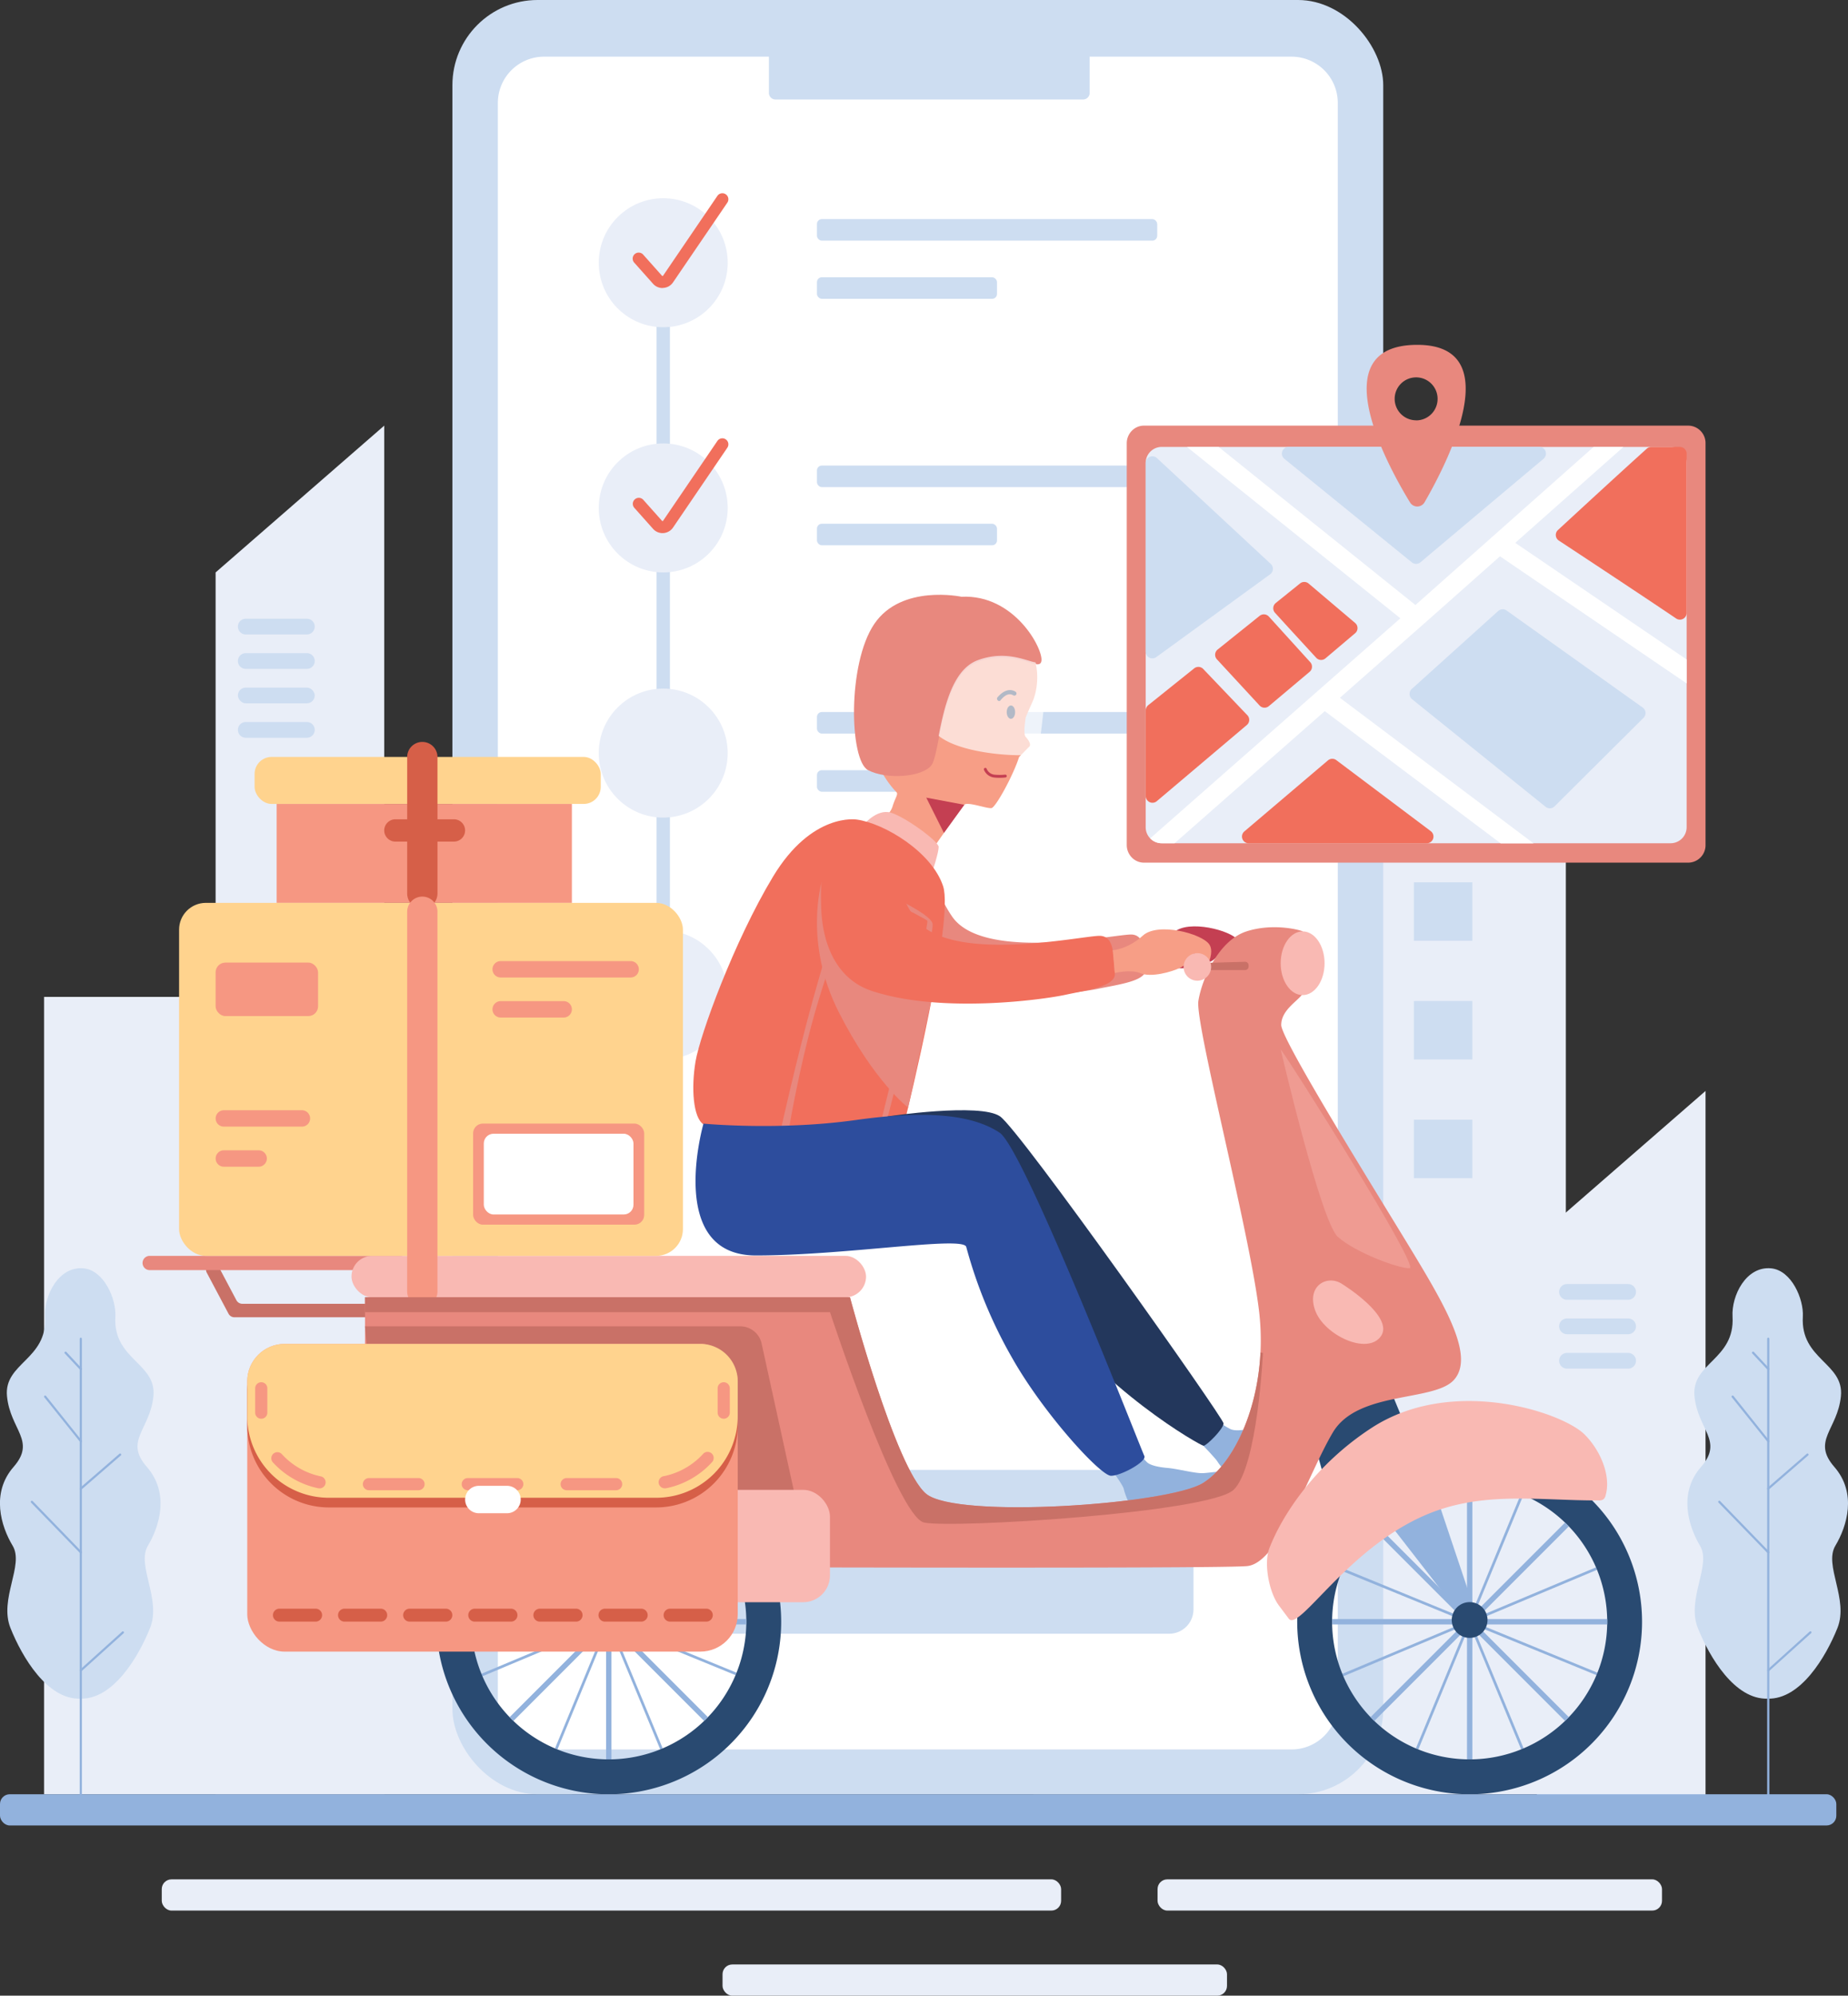 <svg xmlns="http://www.w3.org/2000/svg" viewBox="0 0 759.49 819.81"><rect x="0" y="0" width="759.49" height="819.81" fill="#333333" stroke="none"/><g id="ad20cf2c-f54e-40df-8172-1d53f1e4ae62" data-name="Layer 2"><g id="f9345a3c-28e4-4243-bba0-7f9d6b4e67f6" data-name="Layer 1"><rect x="424.69" y="339.03" width="218.84" height="398.03" fill="#e9eef8"/><rect x="581.08" y="362.45" width="24.02" height="24.02" fill="#cdddf1"/><rect x="581.08" y="411.21" width="24.02" height="24.02" fill="#cdddf1"/><rect x="581.08" y="459.97" width="24.02" height="24.02" fill="#cdddf1"/><polygon points="88.61 737.07 88.61 235.15 157.91 174.85 157.91 737.07 88.61 737.07" fill="#e9eef8"/><path d="M126.12,260.63H101a3.23,3.23,0,0,1-3.23-3.23h0a3.23,3.23,0,0,1,3.23-3.23h25.12a3.23,3.23,0,0,1,3.23,3.23h0A3.23,3.23,0,0,1,126.12,260.63Z" fill="#cdddf1"/><path d="M126.12,274.77H101a3.22,3.22,0,0,1-3.23-3.23h0a3.23,3.23,0,0,1,3.23-3.23h25.12a3.23,3.23,0,0,1,3.23,3.23h0A3.22,3.22,0,0,1,126.12,274.77Z" fill="#cdddf1"/><rect x="97.77" y="282.46" width="31.58" height="6.46" rx="3.23" fill="#cdddf1"/><polygon points="700.94 448.16 700.94 744.22 631.64 744.22 631.64 508.46 700.94 448.16" fill="#e9eef8"/><path d="M669.15,533.94H644a3.23,3.23,0,0,1-3.23-3.23h0a3.23,3.23,0,0,1,3.23-3.23h25.13a3.23,3.23,0,0,1,3.22,3.23h0A3.23,3.23,0,0,1,669.15,533.94Z" fill="#cdddf1"/><path d="M669.15,548.08H644a3.23,3.23,0,0,1-3.23-3.23h0a3.23,3.23,0,0,1,3.23-3.23h25.13a3.23,3.23,0,0,1,3.22,3.23h0A3.22,3.22,0,0,1,669.15,548.08Z" fill="#cdddf1"/><path d="M669.15,562.23H644a3.23,3.23,0,0,1-3.23-3.23h0a3.23,3.23,0,0,1,3.23-3.23h25.13a3.22,3.22,0,0,1,3.22,3.23h0A3.23,3.23,0,0,1,669.15,562.23Z" fill="#cdddf1"/><path d="M126.12,303.06H101a3.23,3.23,0,0,1-3.23-3.23h0A3.23,3.23,0,0,1,101,296.6h25.12a3.23,3.23,0,0,1,3.23,3.23h0A3.23,3.23,0,0,1,126.12,303.06Z" fill="#cdddf1"/><rect x="18.11" y="409.52" width="216.92" height="327.55" fill="#e9eef8"/><path d="M60.77,635c4.79-8,9-21.6-.42-32.4s1.31-15.26,2.7-29-16.66-15-15.64-32.73c.42-7.22-4.64-19-13-19.84-10.38-1-16.38,11.28-15.89,19.84,1,17.77-17,18.94-15.64,32.73s12.09,18.25,2.7,29S.41,627,5.21,635s-5.69,21.82-.9,33.8,15.16,29.45,28.68,29c13.51.4,23.91-17.14,28.67-29S56,643.07,60.77,635Z" fill="#cdddf1"/><line x1="33.21" y1="743.39" x2="33.21" y2="549.93" fill="#92b2dd"/><path d="M33.66,550.08V743.39h-.9V550.08c0-.33.2-.6.45-.6S33.66,549.75,33.66,550.08Z" fill="#92b2dd"/><line x1="18.56" y1="573.7" x2="33.21" y2="592" fill="#92b2dd"/><path d="M33.21,592.45a.43.43,0,0,1-.35-.17L18.21,574a.44.44,0,0,1,.07-.63.46.46,0,0,1,.63.07l14.65,18.3a.45.45,0,0,1-.35.73Z" fill="#92b2dd"/><line x1="33.21" y1="686.19" x2="50.51" y2="670.59" fill="#92b2dd"/><path d="M33.21,686.64a.45.45,0,0,1-.3-.78l17.3-15.61a.45.45,0,0,1,.6.67l-17.3,15.6A.46.46,0,0,1,33.21,686.64Z" fill="#92b2dd"/><line x1="33.21" y1="562.37" x2="26.96" y2="555.68" fill="#92b2dd"/><path d="M33.21,562.82a.47.47,0,0,1-.33-.14L26.63,556a.45.45,0,0,1,.66-.62l6.24,6.7a.44.44,0,0,1,0,.63A.42.42,0,0,1,33.21,562.82Z" fill="#92b2dd"/><line x1="33.21" y1="611.57" x2="49.37" y2="597.55" fill="#92b2dd"/><path d="M33.21,612a.45.45,0,0,1-.3-.79l16.16-14a.45.45,0,1,1,.59.68l-16.16,14A.46.46,0,0,1,33.21,612Z" fill="#92b2dd"/><line x1="33.21" y1="637.69" x2="13.1" y2="616.97" fill="#92b2dd"/><path d="M33.21,638.14a.47.47,0,0,1-.33-.14l-20.1-20.72a.46.46,0,0,1,0-.64.47.47,0,0,1,.64,0l20.1,20.72a.46.46,0,0,1,0,.64A.48.48,0,0,1,33.21,638.14Z" fill="#92b2dd"/><path d="M754.28,635c4.79-8,9-21.6-.41-32.4s1.31-15.26,2.7-29-16.66-15-15.64-32.73c.41-7.22-4.64-19-13-19.84-10.38-1-16.39,11.28-15.89,19.84,1,17.77-17,18.94-15.64,32.73s12.09,18.25,2.69,29-5.2,24.35-.41,32.4-5.69,21.82-.9,33.8,15.17,29.45,28.68,29c13.52.4,23.92-17.14,28.68-29S749.49,643.07,754.28,635Z" fill="#cdddf1"/><line x1="726.72" y1="743.39" x2="726.72" y2="549.93" fill="#92b2dd"/><path d="M727.17,550.08V743.39h-.9V550.08c0-.33.2-.6.45-.6S727.17,549.75,727.17,550.08Z" fill="#92b2dd"/><line x1="712.08" y1="573.7" x2="726.72" y2="592" fill="#92b2dd"/><path d="M726.72,592.45a.46.46,0,0,1-.35-.17L711.73,574a.44.44,0,0,1,.07-.63.46.46,0,0,1,.63.07l14.64,18.3a.44.44,0,0,1-.07.63A.42.42,0,0,1,726.72,592.45Z" fill="#92b2dd"/><line x1="726.72" y1="686.19" x2="744.03" y2="670.59" fill="#92b2dd"/><path d="M726.72,686.64a.45.45,0,0,1-.3-.78l17.3-15.61a.46.46,0,0,1,.64,0,.44.44,0,0,1,0,.63L727,686.52A.42.42,0,0,1,726.72,686.64Z" fill="#92b2dd"/><line x1="726.72" y1="562.37" x2="720.48" y2="555.68" fill="#92b2dd"/><path d="M726.72,562.82a.43.43,0,0,1-.32-.14L720.15,556a.45.45,0,0,1,.66-.62l6.24,6.7a.44.44,0,0,1,0,.63A.47.47,0,0,1,726.72,562.82Z" fill="#92b2dd"/><line x1="726.72" y1="611.57" x2="742.89" y2="597.55" fill="#92b2dd"/><path d="M726.72,612a.46.46,0,0,1-.34-.15.46.46,0,0,1,0-.64l16.16-14a.45.45,0,0,1,.59.68l-16.16,14A.48.48,0,0,1,726.72,612Z" fill="#92b2dd"/><line x1="726.72" y1="637.69" x2="706.62" y2="616.97" fill="#92b2dd"/><path d="M726.72,638.14a.47.47,0,0,1-.32-.14l-20.1-20.72a.45.45,0,1,1,.64-.63l20.11,20.72a.47.47,0,0,1,0,.64A.48.48,0,0,1,726.72,638.14Z" fill="#92b2dd"/><rect x="185.93" width="382.55" height="737.07" rx="35" fill="#cdddf1"/><path d="M530.57,23.28H447.83V38.19a2.71,2.71,0,0,1-2.74,2.68H318.76A2.71,2.71,0,0,1,316,38.19V23.28H223.83A19,19,0,0,0,204.61,42V699.93a19,19,0,0,0,19.22,18.73H530.57a19,19,0,0,0,19.23-18.73V42A19,19,0,0,0,530.57,23.28Z" fill="#fff"/><rect x="269.83" y="107.93" width="5.49" height="306.71" fill="#cdddf1"/><circle cx="272.57" cy="107.93" r="26.5" transform="translate(3.52 224.35) rotate(-45)" fill="#e9eef8"/><path d="M272.28,118.32a5.16,5.16,0,0,1-3.89-1.75l-7.69-8.63a2.47,2.47,0,1,1,3.69-3.28l7.69,8.63a.26.26,0,0,0,.22.09.25.25,0,0,0,.21-.12l22.32-32.79a2.47,2.47,0,1,1,4.09,2.78L276.6,116a5.17,5.17,0,0,1-4,2.27Z" fill="#f16f5c"/><circle cx="272.57" cy="208.65" r="26.5" transform="translate(-67.7 253.85) rotate(-45)" fill="#e9eef8"/><path d="M272.28,219a5.19,5.19,0,0,1-3.89-1.75l-7.69-8.63a2.47,2.47,0,0,1,3.69-3.29l7.69,8.63a.24.24,0,0,0,.22.09.25.25,0,0,0,.21-.12l22.32-32.79a2.47,2.47,0,0,1,4.09,2.78l-22.32,32.8a5.22,5.22,0,0,1-4,2.27Z" fill="#f16f5c"/><circle cx="272.57" cy="309.36" r="26.5" transform="translate(-138.92 283.35) rotate(-45)" fill="#e9eef8"/><circle cx="272.57" cy="408.73" r="26.5" transform="translate(-209.18 312.45) rotate(-45)" fill="#e9eef8"/><rect x="335.75" y="90.01" width="139.84" height="8.85" rx="2" fill="#cdddf1"/><rect x="335.75" y="113.9" width="74" height="8.85" rx="2" fill="#cdddf1"/><rect x="335.75" y="191.25" width="139.84" height="8.85" rx="2" fill="#cdddf1"/><rect x="335.75" y="215.15" width="74" height="8.85" rx="2" fill="#cdddf1"/><rect x="335.75" y="292.5" width="139.84" height="8.85" rx="2" fill="#cdddf1"/><rect x="335.75" y="316.39" width="74" height="8.85" rx="2" fill="#cdddf1"/><rect x="269.83" y="603.82" width="220.67" height="67.31" rx="10" fill="#cdddf1"/><rect x="193.66" y="665.66" width="113.06" height="1.1" transform="translate(-238.27 148.68) rotate(-22.76)" fill="#92b2dd"/><rect x="249.64" y="609.69" width="1.1" height="113.06" transform="translate(-461.15 645.4) rotate(-67.74)" fill="#92b2dd"/><rect x="193.66" y="665.66" width="113.06" height="1.1" transform="translate(-461.07 643) rotate(-67.55)" fill="#92b2dd"/><rect x="249.64" y="609.69" width="1.1" height="113.06" transform="translate(-236.18 146.71) rotate(-22.53)" fill="#92b2dd"/><path d="M250.19,595.36a70.86,70.86,0,1,0,70.86,70.85A70.86,70.86,0,0,0,250.19,595.36Zm0,127.38a56.53,56.53,0,1,1,56.53-56.53A56.53,56.53,0,0,1,250.19,722.74Z" fill="#294a71"/><rect x="249.09" y="609.68" width="2.2" height="113.06" fill="#92b2dd"/><rect x="193.66" y="665.11" width="113.06" height="2.2" fill="#92b2dd"/><rect x="249.09" y="609.68" width="2.2" height="113.06" transform="translate(-397.8 372.04) rotate(-45)" fill="#92b2dd"/><rect x="193.66" y="665.11" width="113.06" height="2.2" transform="translate(-397.8 372.04) rotate(-45)" fill="#92b2dd"/><circle cx="250.19" cy="665.53" r="7.35" transform="translate(-455.01 756.12) rotate(-76.72)" fill="#294a71"/><path d="M569.77,566.76c.71,2.12,12.13,29.43,12.13,29.43l-34.42,22.93L536.25,578.4Z" fill="#294a71"/><path d="M154.34,541.13h-58a2.75,2.75,0,0,1-2.42-1.46L85,522.86a2.75,2.75,0,0,1,1.81-4h0a2.74,2.74,0,0,1,3,1.39l7.35,13.88a2.75,2.75,0,0,0,2.43,1.46h54.73a2.75,2.75,0,0,1,2.75,2.75h0A2.75,2.75,0,0,1,154.34,541.13Z" fill="#c97167"/><path d="M164.41,521.76H61.52a2.93,2.93,0,0,1-2.93-2.93h0a2.93,2.93,0,0,1,2.93-2.93H164.41a2.93,2.93,0,0,1,2.93,2.93h0A2.93,2.93,0,0,1,164.41,521.76Z" fill="#e8887e"/><path d="M424.31,288.34c2.93-6.45,4.89-23.86-11.56-29.93s-43.22-9-53,19.76,7.63,46.17,8.6,47.15-.39,2.15-1.56,6.07a8.4,8.4,0,0,1-5.09,5.17l21.6,12.24s11.66-16.83,13-18.2,9,1.57,11.15,1.37c1.69-.15,8.91-13.29,11.38-21h0s3.3-3.37,4.18-4.25-.3-2.79-1.47-4,0-7.82,0-8C422.39,292.64,423.35,290.46,424.31,288.34Z" fill="#f79e86"/><path d="M465.54,389.51s11.09-1.35,17-6.58,23.25-.81,26.26,3.29-3.38,13.84-6.39,13.12.56-2.71,1.5-4.51,1.13-3.61-.38-4.87-2.25,3.25-6,5.05-11.85,3.79-15.8,2.16-12.8.55-12.8.55Z" fill="#c43f52"/><path d="M356.29,358.33c-1.91,4.48-1.67,9.6-1.55,14.52.34,13.45,5.65,27.35,20.09,31.9,27.48,8.65,67.75,3.24,76.41,1.44s20.32-3.25,19.57-8.29.38-13.63-5.65-14-60.59,11.5-73.76-7.25c-5.52-7.85-8.8-19.47-16.33-25.78-5.29-4.43-12.49-.91-16.33,3.54A14.87,14.87,0,0,0,356.29,358.33Z" fill="#e8887e"/><path d="M354.66,339.11s5.57-7,11.44-5.28,19.67,11.74,19.67,14.09-2.53,10-2.53,10Z" fill="#f9b9b3"/><path d="M352.12,336.67s-18.4-3.13-34.44,23.48-30,65-31.83,75.91-1,23.08,3.27,25.82,63,11,73.17,8.61,10.17-12.41,10.17-12.41,19.73-79.93,15.15-94S363.46,338.23,352.12,336.67Z" fill="#f16f5c"/><path d="M321.2,462.81s23.19-105.5,33.46-100.36S382,375,383.24,379.34s-18.37,79.4-18.37,79.4l-2.34.22s19.81-79.84,18.54-80.81-26.26-14.24-27.88-12.77-12.62,30.37-18.78,52.38-10,45.05-10,45.05Z" fill="#e8887e"/><path d="M337.68,362.45s-7.48,24.7,7,53.26S373.21,455,373.21,455l10-46.29Z" fill="#e8887e"/><path d="M339.09,356.74c-2,4.86-1.73,10.42-1.6,15.76.35,14.58,5.87,29.66,20.89,34.6,28.56,9.39,70.43,3.52,79.43,1.57s21.13-3.52,20.35-9,.39-14.78-5.87-15.22-63,12.48-76.7-7.87c-5.73-8.51-9.14-21.12-17-28-5.5-4.8-13-1-17,3.85A16.38,16.38,0,0,0,339.09,356.74Z" fill="#f16f5c"/><polygon points="396.33 330.6 380.68 327.67 387.93 342.17 396.33 330.6" fill="#c43f52"/><path d="M428,271.52c-.2,1.25-1,1.52-2.32,1.31-3.85-.6-12.21-5.14-23.7-.92-10.48,3.84-13.85,19.73-16.1,31.09-1.07,5.41-1.88,9.78-3.08,11.36-3.71,4.9-18.44,6-26.06,2s-8.57-43.63,2.58-60.06,35.81-11.16,35.81-11.16C417,244.07,428.81,266.63,428,271.52Z" fill="#e8887e"/><path d="M410.93,319.51c-.7,0-1.52,0-2.43-.12a5.17,5.17,0,0,1-4.11-3.15.6.6,0,0,1,.34-.76.59.59,0,0,1,.76.33h0a3.94,3.94,0,0,0,3.12,2.41,22.45,22.45,0,0,0,4.47,0,.58.58,0,0,1,.66.5.59.59,0,0,1-.51.66A18.34,18.34,0,0,1,410.93,319.51Z" fill="#c43f52"/><path d="M417.19,292.55c0,1.51-.77,2.74-1.72,2.74s-1.73-1.23-1.73-2.74.78-2.74,1.73-2.74S417.19,291,417.19,292.55Z" fill="#23375c"/><path d="M411.21,287.64c1.25-1.5,3.18-3.27,5.22-2a.88.88,0,0,0,.89-1.52c-2.75-1.66-5.56.17-7.35,2.32-.72.86.52,2.11,1.24,1.24Z" fill="#23375c"/><g opacity="0.65"><path d="M428.87,291.73c-1.18,10.57-1.71,16.24-3.3,17.8s-29.32,1.13-39.8-7.25c2.24-11.37,5.62-27.25,16.1-31.09,11.49-4.22,19.85.32,23.7.92A39.41,39.41,0,0,1,428.87,291.73Z" fill="#fff"/></g><path d="M494.43,593.79s5.13,5.29,5.9,6.58,4.35,6.07,6.29,5.84,14.73-5.9,16.7-8,14.38-6.22,17.86-8.39,3-8,.59-9.26-9.81,2.89-12.92,3.95-10.35,1.37-14.36,2.27-7.28,1.08-8.88.25-2.93-1.71-2.93-1.71Z" fill="#92b2dd"/><path d="M364.87,458.6s37.92-5.68,46.13,0,91.86,123.9,91.86,126.13-7,9.18-8.22,9.18-42.55-23.37-66.91-59.26-22.3-37.28-28.46-36.44-64.16,2.78-61.87-9.74S364.87,458.6,364.87,458.6Z" fill="#23375c"/><path d="M457.23,604.27s4.32,5.91,4.62,7.37,2.1,7.06,4,7.43,15.93-1.17,18.5-2.56,15.72-1.58,19.75-2.6,5.49-6.65,3.66-8.6-10.28-.21-13.58-.14-10.27-1.8-14.38-2.15-7.27-1.17-8.51-2.44a31.63,31.63,0,0,1-2.2-2.5Z" fill="#92b2dd"/><path d="M289.12,461.58s-15.65,54.15,21.52,54.15,85.3-8.12,86.47-3.5a191.47,191.47,0,0,0,19.18,46.16c12.91,22.63,36,47.85,40.3,47.85s14.87-5.93,13.7-8.16S421,472,410.81,465.29s-27.39-9.64-59.09-5.19S289.12,461.58,289.12,461.58Z" fill="#2d4d9d"/><rect x="547.48" y="665.66" width="113.06" height="1.1" transform="translate(-210.72 285.57) rotate(-22.76)" fill="#92b2dd"/><rect x="603.46" y="609.69" width="1.1" height="113.06" transform="translate(-241.36 972.85) rotate(-67.74)" fill="#92b2dd"/><rect x="547.48" y="665.66" width="113.06" height="1.1" transform="translate(-242.38 970) rotate(-67.55)" fill="#92b2dd"/><rect x="603.46" y="609.69" width="1.1" height="113.06" transform="translate(-209.17 282.29) rotate(-22.53)" fill="#92b2dd"/><path d="M604,595.36a70.86,70.86,0,1,0,70.85,70.85A70.86,70.86,0,0,0,604,595.36Zm0,127.38a56.53,56.53,0,1,1,56.53-56.53A56.53,56.53,0,0,1,604,722.74Z" fill="#294a71"/><rect x="602.91" y="609.68" width="2.2" height="113.06" fill="#92b2dd"/><rect x="547.48" y="665.11" width="113.06" height="2.2" fill="#92b2dd"/><rect x="602.91" y="609.68" width="2.2" height="113.06" transform="translate(-294.17 622.23) rotate(-45)" fill="#92b2dd"/><rect x="547.48" y="665.11" width="113.06" height="2.2" transform="translate(-294.17 622.23) rotate(-45)" fill="#92b2dd"/><polygon points="563.26 615.86 603.09 667.13 607.12 664.57 588.08 607.81 563.26 615.86" fill="#92b2dd"/><circle cx="604.01" cy="665.53" r="7.35" transform="translate(-182.49 1100.47) rotate(-76.72)" fill="#294a71"/><rect x="144.46" y="515.9" width="211.47" height="17.03" rx="8.51" fill="#f9b9b3"/><path d="M597.6,566.79c-8.05,9.16-39.55,4.4-49.8,21.61s-22,53.46-35.15,54.93-362.64,0-362.64,0V532.92H349.33s18.68,70.31,31.31,80.75,99.42,4.39,113.7-4.4c11.7-7.2,22.42-28.17,23.69-53.64a101.51,101.51,0,0,0-.63-17.4c-4-33-26.36-117.9-24.89-127.06s8.42-24.9,19.77-28.56,22.7-.37,23.07,0,1.83,22.7,0,25.63-8.79,6.59-8.79,12.82,41,71.77,54.93,94.84S605.65,557.64,597.6,566.79Z" fill="#e8887e"/><ellipse cx="535.35" cy="395.7" rx="9.02" ry="13.09" fill="#f9b9b3"/><path d="M551.83,527.62s21.24,13.18,15.74,21.23-23.43-.36-27.09-10.62S545.8,523.34,551.83,527.62Z" fill="#f9b9b3"/><path d="M525.61,659.54c-4.06-5.39-6.33-17.3-3.92-23.54,5.49-14.2,19.2-34.59,42-49.43,33-21.46,77.93-6.59,87.39,2.56,6.15,6,11.19,16.57,8.81,25.11a2.91,2.91,0,0,1-1,1.74,3.38,3.38,0,0,1-1.89.39c-24.56.1-47.89-4.07-71.35,6.09-32.16,13.91-51.83,48-56,42.47Z" fill="#f9b9b3"/><rect x="104.63" y="310.94" width="142.26" height="19.31" rx="7" fill="#ffd38e"/><rect x="113.7" y="330.25" width="121.33" height="40.65" fill="#f69782"/><path d="M186.56,345.72H162.5a4.59,4.59,0,0,1-4.59-4.58h0a4.59,4.59,0,0,1,4.59-4.58h24.06a4.58,4.58,0,0,1,4.58,4.58h0A4.58,4.58,0,0,1,186.56,345.72Z" fill="#d65f48"/><path d="M173.57,373.27h0a6.23,6.23,0,0,1-6.23-6.22V311a6.22,6.22,0,0,1,6.23-6.22h0a6.21,6.21,0,0,1,6.22,6.22v56A6.22,6.22,0,0,1,173.57,373.27Z" fill="#d65f48"/><rect x="73.6" y="370.89" width="207.07" height="145.01" rx="11" fill="#ffd38e"/><rect x="88.61" y="395.43" width="42.11" height="21.97" rx="4" fill="#f69782"/><rect x="194.44" y="461.56" width="70.31" height="41.53" rx="4" fill="#f69782"/><rect x="198.83" y="465.73" width="61.52" height="33.17" rx="4" fill="#fff"/><path d="M124.06,462.81H92a3.36,3.36,0,0,1-3.37-3.36h0A3.37,3.37,0,0,1,92,456.08h32.08a3.37,3.37,0,0,1,3.37,3.37h0A3.36,3.36,0,0,1,124.06,462.81Z" fill="#f69782"/><path d="M106.3,479.28H92a3.37,3.37,0,0,1-3.37-3.37h0A3.37,3.37,0,0,1,92,472.54H106.3a3.37,3.37,0,0,1,3.37,3.37h0A3.37,3.37,0,0,1,106.3,479.28Z" fill="#f69782"/><path d="M259.18,401.55H205.77a3.37,3.37,0,0,1-3.37-3.37h0a3.37,3.37,0,0,1,3.37-3.37h53.41a3.37,3.37,0,0,1,3.37,3.37h0A3.37,3.37,0,0,1,259.18,401.55Z" fill="#f69782"/><path d="M231.66,418H205.77a3.37,3.37,0,0,1-3.37-3.37h0a3.37,3.37,0,0,1,3.37-3.37h25.89a3.37,3.37,0,0,1,3.37,3.37h0A3.37,3.37,0,0,1,231.66,418Z" fill="#f69782"/><path d="M173.57,536.77h0a6.23,6.23,0,0,1-6.23-6.23v-156a6.23,6.23,0,0,1,6.23-6.22h0a6.22,6.22,0,0,1,6.22,6.22v156A6.22,6.22,0,0,1,173.57,536.77Z" fill="#f69782"/><path d="M491.87,395.66l19.82-.56a1.42,1.42,0,0,1,1.46,1.42v.56a1.41,1.41,0,0,1-1.42,1.41H491.91a1.42,1.42,0,0,1-1.42-1.41h0A1.42,1.42,0,0,1,491.87,395.66Z" fill="#c97167"/><path d="M150,544.85H304.22a9,9,0,0,1,8.79,7.07l20.15,91.93h-174Z" fill="#c97167"/><rect x="142.08" y="612.02" width="199.02" height="46.16" rx="11" fill="#f9b9b3"/><rect x="101.61" y="552.07" width="201.58" height="126.41" rx="15.38" fill="#f69782"/><path d="M303.19,571.19v14.39a33.58,33.58,0,0,1-33.5,33.67H135.12a33.59,33.59,0,0,1-33.51-33.67V571.19A15.42,15.42,0,0,1,117,555.73H287.81A15.42,15.42,0,0,1,303.19,571.19Z" fill="#d65f48"/><path d="M129.72,666.15H114.83a2.66,2.66,0,0,1-2.66-2.66h0a2.66,2.66,0,0,1,2.66-2.65h14.89a2.65,2.65,0,0,1,2.65,2.65h0A2.66,2.66,0,0,1,129.72,666.15Z" fill="#d65f48"/><path d="M156.48,666.15H141.59a2.66,2.66,0,0,1-2.66-2.66h0a2.66,2.66,0,0,1,2.66-2.65h14.89a2.65,2.65,0,0,1,2.65,2.65h0A2.65,2.65,0,0,1,156.48,666.15Z" fill="#d65f48"/><path d="M183.24,666.15H168.35a2.66,2.66,0,0,1-2.66-2.66h0a2.66,2.66,0,0,1,2.66-2.65h14.89a2.65,2.65,0,0,1,2.65,2.65h0A2.65,2.65,0,0,1,183.24,666.15Z" fill="#d65f48"/><path d="M210,666.15H195.11a2.66,2.66,0,0,1-2.66-2.66h0a2.66,2.66,0,0,1,2.66-2.65H210a2.66,2.66,0,0,1,2.66,2.65h0A2.66,2.66,0,0,1,210,666.15Z" fill="#d65f48"/><path d="M236.76,666.15H221.87a2.66,2.66,0,0,1-2.66-2.66h0a2.66,2.66,0,0,1,2.66-2.65h14.89a2.66,2.66,0,0,1,2.66,2.65h0A2.66,2.66,0,0,1,236.76,666.15Z" fill="#d65f48"/><path d="M263.52,666.15H248.63a2.66,2.66,0,0,1-2.66-2.66h0a2.66,2.66,0,0,1,2.66-2.65h14.89a2.66,2.66,0,0,1,2.66,2.65h0A2.66,2.66,0,0,1,263.52,666.15Z" fill="#d65f48"/><path d="M290.28,666.15H275.39a2.66,2.66,0,0,1-2.66-2.66h0a2.66,2.66,0,0,1,2.66-2.65h14.89a2.66,2.66,0,0,1,2.66,2.65h0A2.66,2.66,0,0,1,290.28,666.15Z" fill="#d65f48"/><path d="M303.19,567.45v14.32a33.5,33.5,0,0,1-33.5,33.5H135.12a33.5,33.5,0,0,1-33.51-33.5V567.45A15.38,15.38,0,0,1,117,552.07H287.81A15.37,15.37,0,0,1,303.19,567.45Z" fill="#ffd38e"/><path d="M297.43,582.81a2.5,2.5,0,0,1-2.5-2.5v-10a2.5,2.5,0,0,1,5,0v10A2.49,2.49,0,0,1,297.43,582.81Z" fill="#f69782"/><path d="M253.21,612.18H232.9a2.5,2.5,0,1,1,0-5h20.31a2.5,2.5,0,1,1,0,5Zm-40.63,0H192.26a2.5,2.5,0,0,1,0-5h20.32a2.5,2.5,0,1,1,0,5Zm-40.63,0H151.63a2.5,2.5,0,0,1,0-5H172a2.5,2.5,0,0,1,0,5Zm-40.58-.8a3.27,3.27,0,0,1-.53,0,35,35,0,0,1-18.71-10.67,2.5,2.5,0,0,1,3.74-3.32,29.93,29.93,0,0,0,16,9.1,2.5,2.5,0,0,1-.53,4.94Zm142.1,0a2.5,2.5,0,0,1-.53-5,29.88,29.88,0,0,0,16-9.11,2.5,2.5,0,0,1,3.74,3.32A34.94,34.94,0,0,1,274,611.32,2.39,2.39,0,0,1,273.47,611.38Z" fill="#f69782"/><path d="M107.37,582.81a2.5,2.5,0,0,1-2.5-2.5v-10a2.5,2.5,0,0,1,5,0v10A2.5,2.5,0,0,1,107.37,582.81Z" fill="#f69782"/><path d="M208.32,621.63H196.79a5.63,5.63,0,0,1-5.63-5.63h0a5.63,5.63,0,0,1,5.63-5.63h11.53A5.63,5.63,0,0,1,214,616h0A5.63,5.63,0,0,1,208.32,621.63Z" fill="#fff"/><g opacity="0.39"><path d="M526.33,431.08c4.27,5.51,57.25,89.56,53,89.87s-22.5-6.5-29.52-12.87S526.33,431.08,526.33,431.08Z" fill="#f9b9b3"/></g><path d="M519.05,555.77S516.84,602.58,507,612s-116.13,16-127.25,13.44-38.64-86.41-38.64-86.41H150v-6.13H349.33s18.68,70.31,31.31,80.75,99.42,4.39,113.7-4.4c11.7-7.2,22.42-28.17,23.69-53.64Z" fill="#c97167"/><path d="M700.94,182.11v165a7.16,7.16,0,0,1-7.05,7.26H470.13a6.89,6.89,0,0,1-5.06-2.21,7.31,7.31,0,0,1-2-5.05V182.11a7.28,7.28,0,0,1,2-5.05,6.89,6.89,0,0,1,5.06-2.21H693.89A7.16,7.16,0,0,1,700.94,182.11Z" fill="#e8887e"/><path d="M693.17,190.18V339.81a6.59,6.59,0,0,1-6.59,6.59H477.44a6.57,6.57,0,0,1-6.59-6.59V190.18a6.59,6.59,0,0,1,6.59-6.59H686.58A6.59,6.59,0,0,1,693.17,190.18Z" fill="#e9eef8"/><path d="M616.46,228.53l-28.33,25.12h0l-37.46,33,79.57,59.79H616.74l-72.28-54.31L482.73,346.4h-5.29a6.61,6.61,0,0,1-4.74-2L575.52,254l-87.65-70.36h13l80.84,64.9,73.18-64.9h12.25L622.73,223l70.44,47.91v9.83Z" fill="#fff"/><path d="M580.23,283l35.49-32a2.77,2.77,0,0,1,3.46-.2l55.94,39.86a2.76,2.76,0,0,1,.35,4.21L638.9,331.24a2.76,2.76,0,0,1-3.68.2l-54.87-44.2A2.77,2.77,0,0,1,580.23,283Z" fill="#cdddf1"/><path d="M511.43,341.52l34.32-29.15a2.77,2.77,0,0,1,3.45-.11L588,341.42a2.77,2.77,0,0,1-1.66,5H513.22A2.77,2.77,0,0,1,511.43,341.52Z" fill="#f16f5c"/><path d="M522,235.92l-46.77,34a2.76,2.76,0,0,1-4.39-2.24V190.13a2.76,2.76,0,0,1,4.65-1.94l46.77,43.47A2.76,2.76,0,0,1,522,235.92Z" fill="#cdddf1"/><path d="M538.47,272l-17-18.72a2.78,2.78,0,0,0-3.78-.3l-17.27,13.85a2.76,2.76,0,0,0-.31,4l17.56,19a2.76,2.76,0,0,0,3.82.23L538.2,276A2.76,2.76,0,0,0,538.47,272Z" fill="#f16f5c"/><path d="M544.71,270.47l12.22-10.34a2.76,2.76,0,0,0,0-4.22l-19.11-16.19a2.76,2.76,0,0,0-3.52-.05l-10,8.05a2.77,2.77,0,0,0-.31,4c5.45,6,11.57,12.64,16.94,18.49A2.75,2.75,0,0,0,544.71,270.47Z" fill="#f16f5c"/><path d="M490.71,274.62,471.88,289.7a2.79,2.79,0,0,0-1,2.16V327a2.76,2.76,0,0,0,4.55,2.11l37-31.29a2.76,2.76,0,0,0,.22-4l-18.14-19A2.77,2.77,0,0,0,490.71,274.62Z" fill="#f16f5c"/><path d="M634.34,188.48c-19.06,16-43.86,36.86-50.59,42.53a2.76,2.76,0,0,1-3.52,0l-52.37-42.52a2.77,2.77,0,0,1,1.74-4.92h103A2.77,2.77,0,0,1,634.34,188.48Z" fill="#cdddf1"/><path d="M693.17,186.36v65.42a2.76,2.76,0,0,1-4.31,2.29c-14.39-9.71-39.63-26.36-48.21-32a2.76,2.76,0,0,1-.36-4.34c6.7-6.18,24.85-22.93,36.51-33.42a2.72,2.72,0,0,1,1.85-.71H690.4A2.77,2.77,0,0,1,693.17,186.36Z" fill="#f16f5c"/><path d="M582.48,141.66c-39.31,0-12.6,49-3,64.71a3.47,3.47,0,0,0,6-.06C594.58,190.54,620,141.66,582.48,141.66Zm-.47,31a8.82,8.82,0,1,1,8.81-8.82A8.81,8.81,0,0,1,582,172.69Z" fill="#e8887e"/><rect y="737.07" width="754.69" height="12.82" rx="4" fill="#92b2dd"/><rect x="66.48" y="772.03" width="369.62" height="12.82" rx="4" fill="#e9eef8"/><rect x="475.73" y="772.03" width="207.32" height="12.82" rx="4" fill="#e9eef8"/><rect x="296.95" y="806.99" width="207.32" height="12.82" rx="4" fill="#e9eef8"/><path d="M457.31,390.35s6.19-.36,12.36-6,24.17-.88,27.3,3.57-3.52,15-6.65,14.24.58-2.94,1.56-4.89,1.18-3.92-.39-5.29-2.35,3.53-6.26,5.48-12.32,4.11-16.43,2.35-10.64-.1-10.64-.1Z" fill="#f79e86"/><path d="M497.75,397.2a5.66,5.66,0,1,1-5.66-5.65A5.65,5.65,0,0,1,497.75,397.2Z" fill="#f9b9b3"/></g></g></svg>